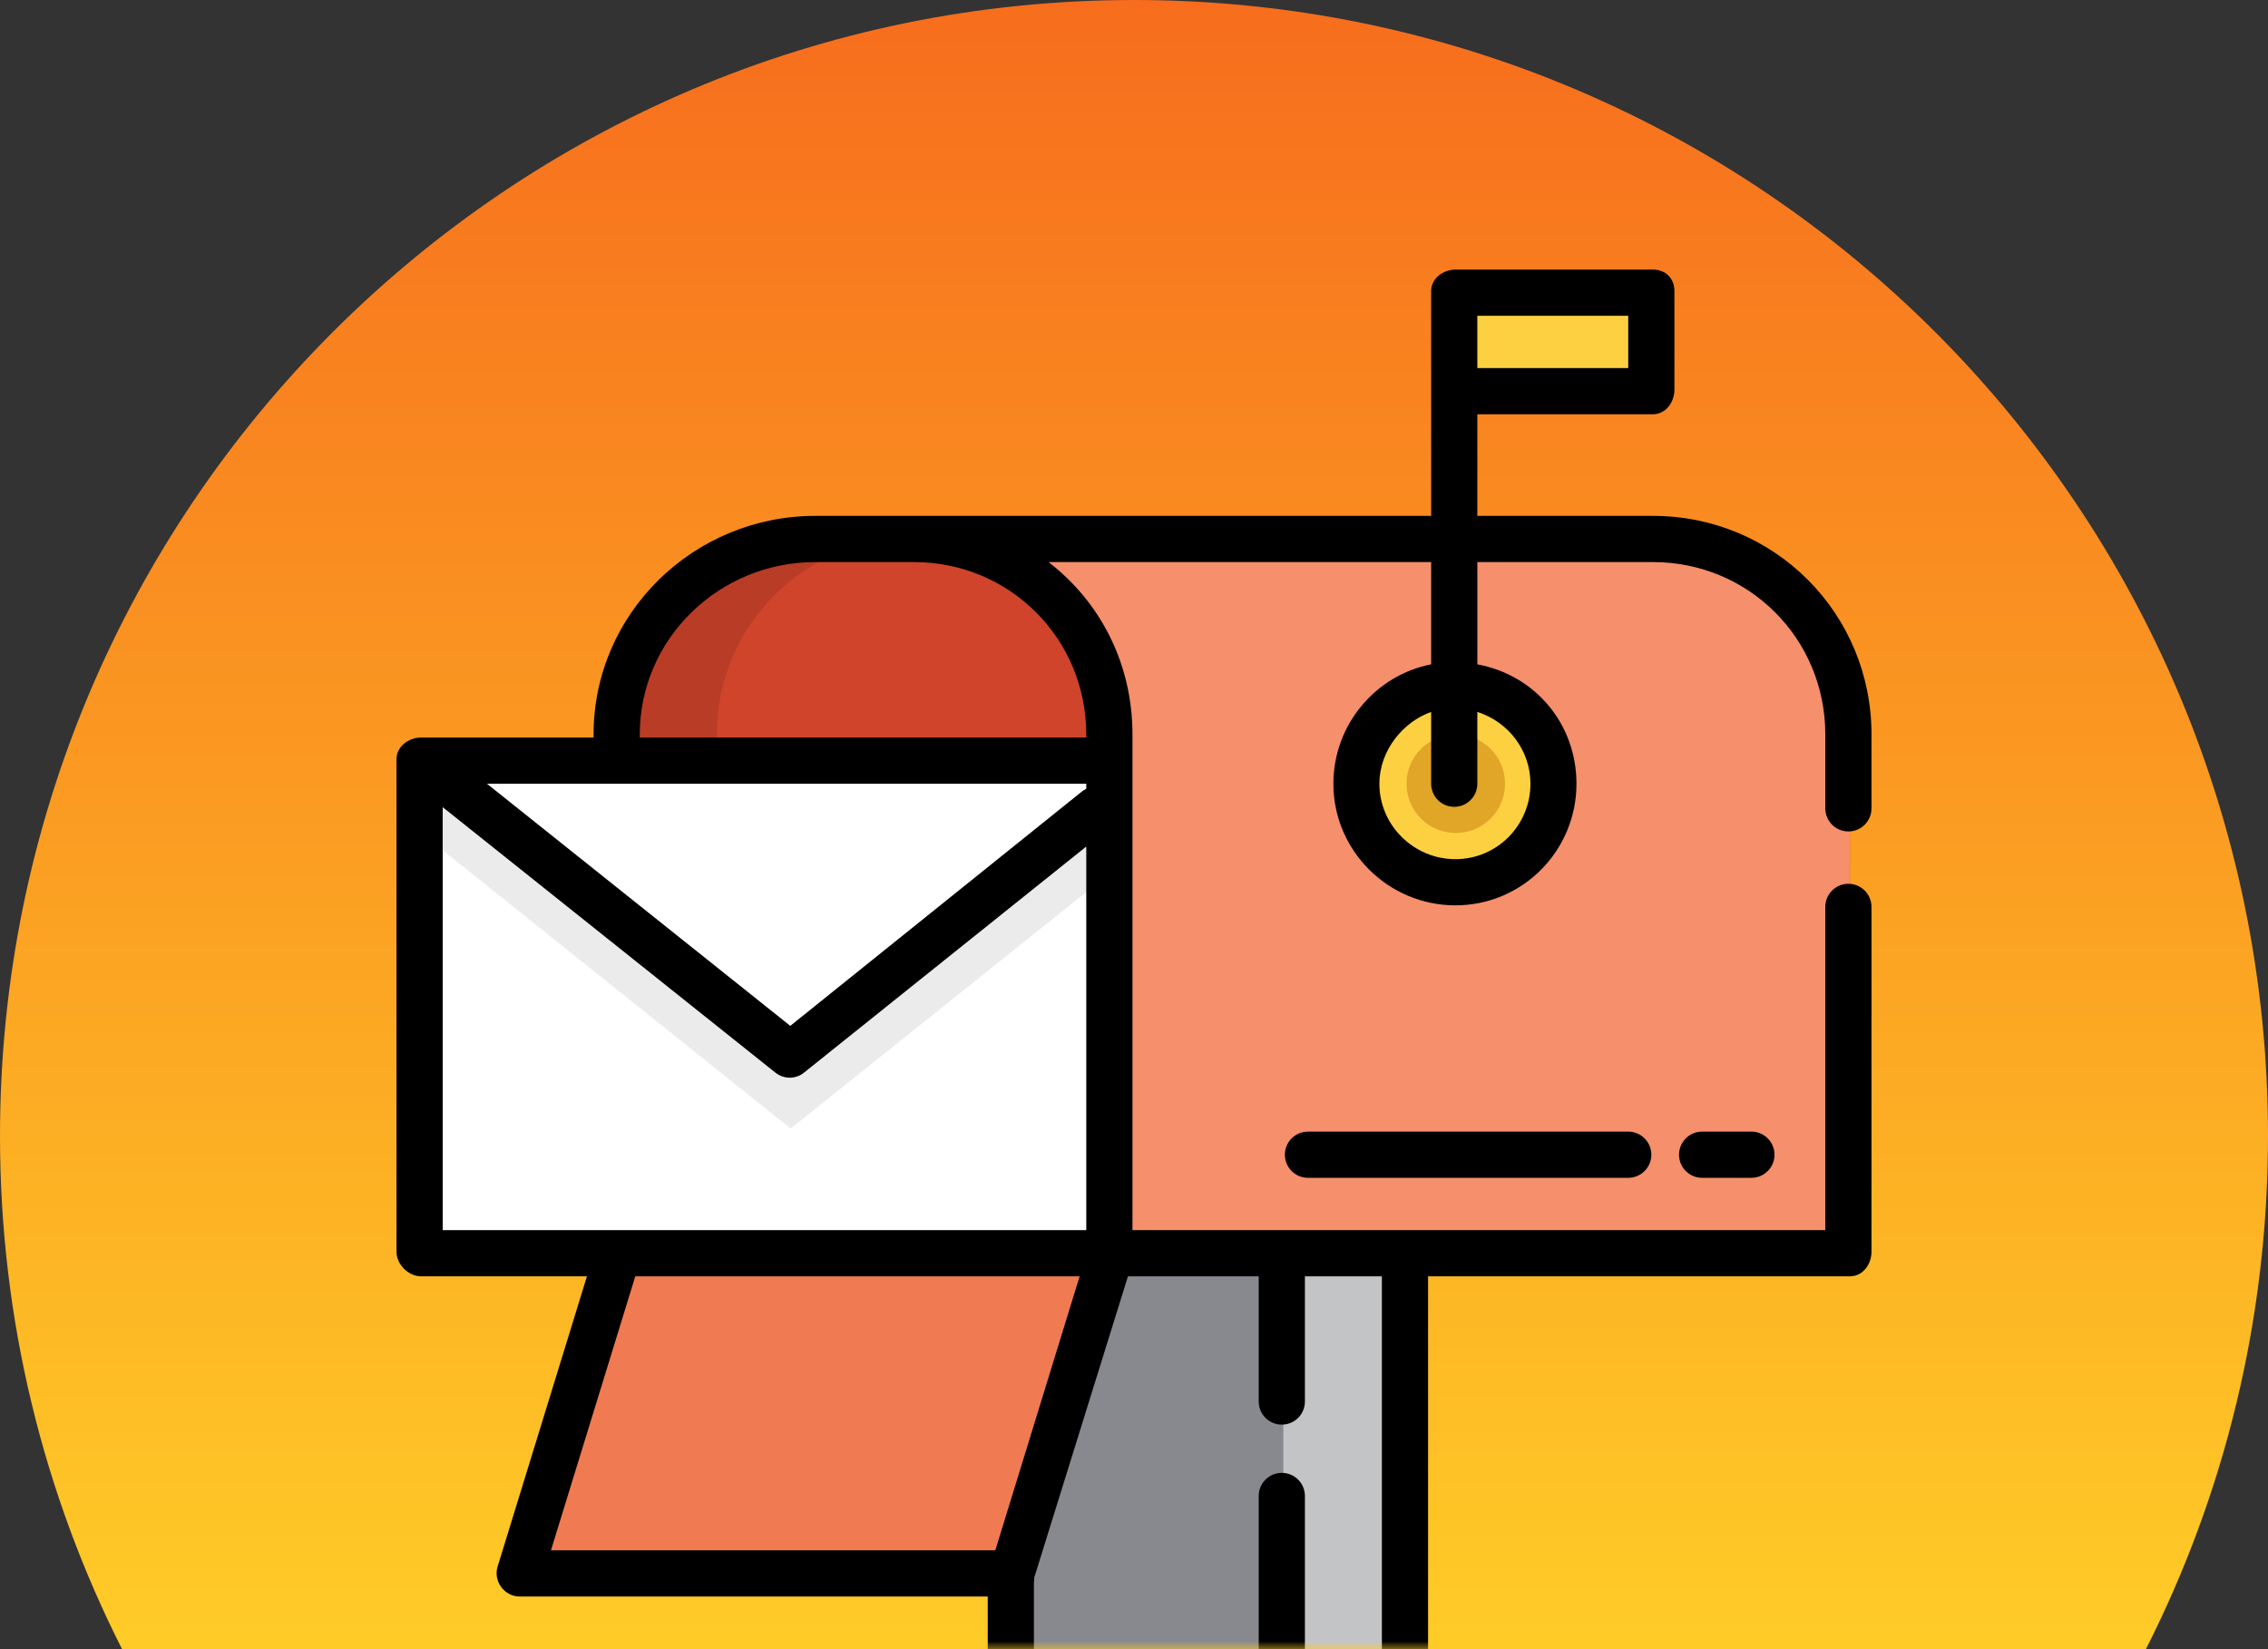 <?xml version="1.0" encoding="UTF-8"?>
<svg width="143px" height="104px" viewBox="0 0 143 104" version="1.1" xmlns="http://www.w3.org/2000/svg" xmlns:xlink="http://www.w3.org/1999/xlink">
    <rect x="0" y="0" width="143" height="104" fill="#333333" stroke="none"/>
    <!-- Generator: Sketch 55.2 (78181) - https://sketchapp.com -->
    <title>img_mailbox_orange</title>
    <desc>Created with Sketch.</desc>
    <defs>
        <linearGradient x1="50%" y1="3.061617e-15%" x2="50%" y2="100%" id="linearGradient-1">
            <stop stop-color="#F76D1D" offset="0%"></stop>
            <stop stop-color="#FFCC27" offset="100%"></stop>
        </linearGradient>
        <path d="M7.698,104 C2.775,94.278 0,83.28 0,71.633 C0,32.071 32.012,0 71.5,0 C110.988,0 143,32.071 143,71.633 C143,83.28 140.225,94.278 135.302,104 L7.698,104 Z" id="path-2"></path>
    </defs>
    <g id="Page-1" stroke="none" stroke-width="1" fill="none" fill-rule="evenodd">
        <g id="Email-Prompt-2" transform="translate(-116, -54)">
            <g id="Group-6" transform="translate(27, 54)">
                <g id="img_mailbox_orange" transform="translate(89, 0)">
                    <mask id="mask-3" fill="white">
                        <use xlink:href="#path-2"></use>
                    </mask>
                    <use id="Combined-Shape" fill="url(#linearGradient-1)" xlink:href="#path-2"></use>
                    <g id="407795" mask="url(#mask-3)" fill-rule="nonzero">
                        <g transform="translate(25, 17)">
                            <path d="M79.215,16.891 L26.405,16.891 C19.543,16.891 13.979,22.455 13.979,29.317 L13.979,61.935 L91.641,61.935 L91.641,29.317 C91.641,22.455 86.078,16.891 79.215,16.891 Z" id="Path" fill="#CF442B"></path>
                            <path d="M32.618,16.891 L26.405,16.891 C19.543,16.891 13.979,22.455 13.979,29.317 L13.979,61.935 L20.192,61.935 L20.192,29.317 C20.192,22.455 25.755,16.891 32.618,16.891 Z" id="Path" fill="#B83C26"></path>
                            <rect id="Rectangle" fill="#FFFFFF" x="1.553" y="30.871" width="46.597" height="31.065"></rect>
                            <polygon id="Path" fill="#EBEBEC" points="24.852 54.169 1.553 35.53 1.553 30.871 48.15 30.871 48.15 35.53"></polygon>
                            <polygon id="Path" fill="#FFFFFF" points="24.852 49.509 1.553 30.871 48.15 30.871"></polygon>
                            <path d="M79.215,16.891 L32.618,16.891 C39.48,16.891 45.044,22.455 45.044,29.317 L45.044,61.935 L91.641,61.935 L91.641,29.317 C91.641,22.455 86.078,16.891 79.215,16.891 Z" id="Path" fill="#F58F6C"></path>
                            <rect id="Rectangle" fill="#88898E" x="38.782" y="61.935" width="18.258" height="29.512"></rect>
                            <rect id="Rectangle" fill="#C3C4C6" x="55.916" y="61.935" width="7.874" height="29.512"></rect>
                            <polygon id="Path" fill="#F07B52" points="7.766 82.127 38.831 82.127 45.044 61.935 13.979 61.935"></polygon>
                            <circle id="Oval" fill="#FDD042" cx="66.789" cy="32.424" r="6.213"></circle>
                            <circle id="Oval" fill="#E1A527" cx="66.789" cy="32.424" r="3.106"></circle>
                            <rect id="Rectangle" fill="#FDD042" x="66.789" y="1.359" width="12.426" height="6.213"></rect>
                            <path d="M91.544,35.433 C92.348,35.433 93,34.781 93,33.977 L93,29.317 C93,21.663 86.87,15.532 79.215,15.532 L68.148,15.532 L68.148,9.125 L79.215,9.125 C80.019,9.125 80.574,8.376 80.574,7.572 L80.574,1.359 C80.574,0.555 80.019,0 79.215,0 L66.789,0 C65.985,0 65.236,0.555 65.236,1.359 L65.236,15.532 L26.405,15.532 C18.751,15.532 12.426,21.663 12.426,29.317 L12.426,29.511 L1.553,29.511 C0.762,29.511 0,30.08 0,30.87 L0,61.935 C0,62.739 0.749,63.488 1.553,63.488 L12.008,63.488 L6.374,81.796 C6.091,82.717 6.803,83.68 7.766,83.68 L37.278,83.68 L37.278,91.447 C37.278,92.251 38.027,93 38.831,93 L63.683,93 C64.487,93 65.042,92.251 65.042,91.447 L65.042,63.488 L91.641,63.488 C92.445,63.488 93,62.74 93,61.935 L93,40.19 C93,39.386 92.348,38.734 91.544,38.734 C90.739,38.734 90.087,39.386 90.087,40.19 L90.087,60.576 L46.403,60.576 L46.403,29.317 C46.403,24.86 44.386,20.969 41.11,18.445 L65.236,18.445 L65.236,24.895 C61.741,25.578 59.072,28.693 59.072,32.424 C59.072,36.653 62.536,40.093 66.765,40.093 C70.994,40.093 74.398,36.652 74.398,32.424 C74.398,28.693 71.837,25.578 68.148,24.895 L68.148,18.445 L79.215,18.445 C85.264,18.445 90.088,23.269 90.088,29.317 L90.088,33.977 C90.088,34.781 90.739,35.433 91.544,35.433 Z M77.662,6.213 L68.148,6.213 L68.148,2.912 L77.662,2.912 L77.662,6.213 Z M43.491,32.424 L43.491,32.716 C43.491,32.765 43.325,32.827 43.228,32.905 L24.828,47.693 L5.704,32.424 L43.491,32.424 L43.491,32.424 Z M2.912,33.9 L23.894,50.646 C24.419,51.067 25.163,51.067 25.689,50.646 L43.491,36.386 L43.491,60.576 L13.979,60.576 L2.912,60.576 L2.912,33.9 Z M15.055,63.488 L43.072,63.488 L37.755,80.768 L9.738,80.768 L15.055,63.488 Z M62.129,63.488 L62.129,90.088 L57.276,90.088 L57.276,77.338 C57.276,76.534 56.624,75.882 55.819,75.882 C55.015,75.882 54.363,76.534 54.363,77.338 L54.363,89.995 C54.363,89.993 54.396,90.088 54.363,90.088 L40.19,90.088 L40.19,82.807 C40.19,82.692 40.224,82.63 40.199,82.523 L46.119,63.488 L54.363,63.488 L54.363,71.384 C54.363,72.188 55.015,72.84 55.819,72.84 C56.624,72.84 57.276,72.189 57.276,71.384 L57.276,63.488 L62.129,63.488 L62.129,63.488 Z M43.491,29.317 L43.491,29.512 L15.338,29.512 L15.338,29.317 C15.338,23.269 20.356,18.445 26.405,18.445 L32.618,18.445 C38.667,18.445 43.491,23.269 43.491,29.317 Z M71.497,32.424 C71.497,35.047 69.388,37.181 66.765,37.181 C64.142,37.181 61.972,35.047 61.972,32.424 C61.972,30.309 63.488,28.512 65.236,27.896 L65.236,32.424 C65.236,33.228 65.888,33.88 66.692,33.88 C67.496,33.88 68.148,33.228 68.148,32.424 L68.148,27.896 C70.09,28.512 71.497,30.309 71.497,32.424 Z" id="Shape" fill="#000000"></path>
                            <path d="M57.47,54.363 C56.665,54.363 56.013,55.015 56.013,55.819 C56.013,56.624 56.665,57.276 57.47,57.276 L77.662,57.276 C78.466,57.276 79.118,56.624 79.118,55.819 C79.118,55.015 78.466,54.363 77.662,54.363 L57.47,54.363 Z" id="Path" fill="#000000"></path>
                            <path d="M82.322,54.363 C81.517,54.363 80.865,55.015 80.865,55.819 C80.865,56.624 81.517,57.276 82.322,57.276 L85.428,57.276 C86.232,57.276 86.884,56.624 86.884,55.819 C86.884,55.015 86.232,54.363 85.428,54.363 L82.322,54.363 Z" id="Path" fill="#000000"></path>
                        </g>
                    </g>
                </g>
            </g>
        </g>
    </g>
</svg>